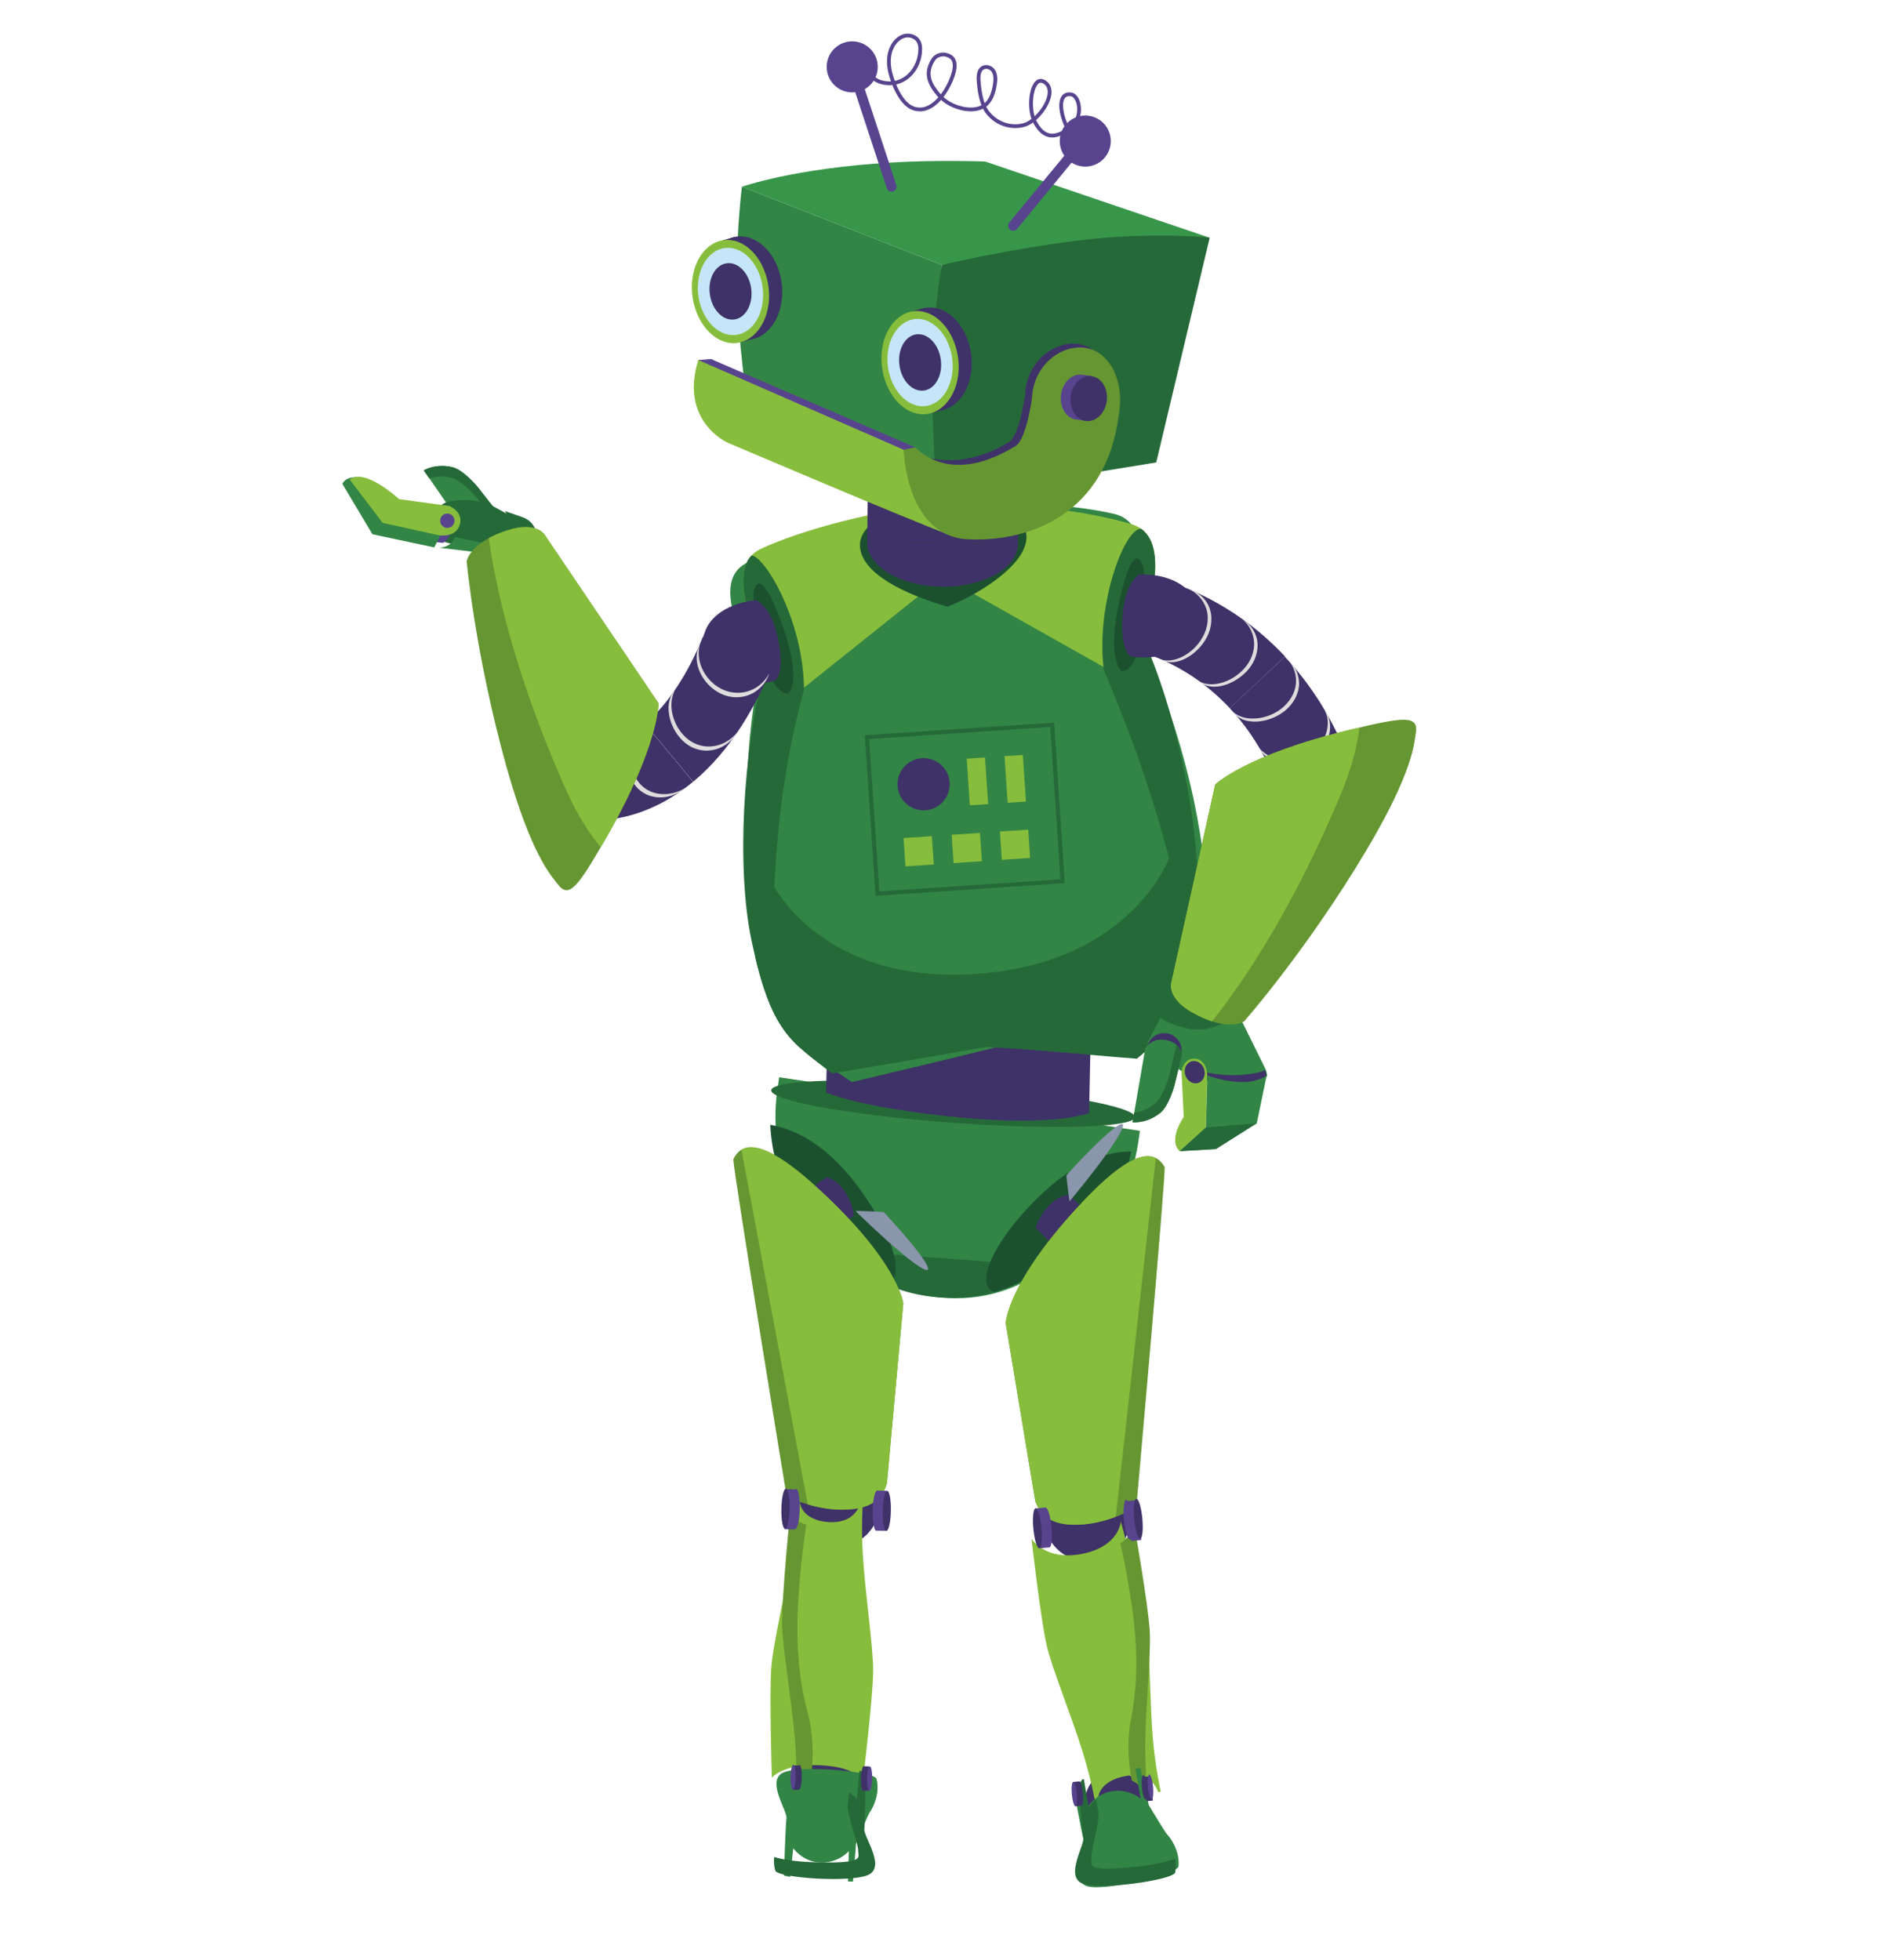 <?xml version="1.0" encoding="utf-8"?>
<!-- Generator: Adobe Illustrator 24.2.1, SVG Export Plug-In . SVG Version: 6.00 Build 0)  -->
<svg version="1.1" xmlns="http://www.w3.org/2000/svg" xmlns:xlink="http://www.w3.org/1999/xlink" x="0px" y="0px"
	 viewBox="0 0 1336.9 1389.3" style="enable-background:new 0 0 1336.9 1389.3;" xml:space="preserve">
<style type="text/css">
	.st0{fill:#58448E;}
	.st1{fill:#328545;}
	.st2{fill:#266939;}
	.st3{clip-path:url(#SVGID_3_);fill:#266939;}
	.st4{clip-path:url(#SVGID_3_);fill:#328545;}
	.st5{fill:#87BD3C;}
	.st6{clip-path:url(#SVGID_4_);fill:#328545;}
	.st7{clip-path:url(#SVGID_4_);fill:#266939;}
	.st8{clip-path:url(#SVGID_4_);fill:#1C5130;}
	.st9{fill:#3F3268;}
	.st10{clip-path:url(#SVGID_5_);fill:#328545;}
	.st11{clip-path:url(#SVGID_5_);fill:#87BD3C;}
	.st12{clip-path:url(#SVGID_5_);fill:#1C5130;}
	.st13{clip-path:url(#SVGID_5_);fill:#266939;}
	.st14{clip-path:url(#SVGID_5_);fill:#328545;stroke:#266939;stroke-width:2.93;stroke-miterlimit:10;}
	.st15{clip-path:url(#SVGID_5_);}
	.st16{fill:#DDDDDD;}
	.st17{clip-path:url(#SVGID_6_);fill:#669632;}
	.st18{clip-path:url(#SVGID_6_);fill:#87BD3C;}
	.st19{clip-path:url(#SVGID_6_);fill:#8A96AB;}
	.st20{clip-path:url(#SVGID_7_);fill:#87BD3C;}
	.st21{clip-path:url(#SVGID_7_);fill:#669632;}
	.st22{clip-path:url(#SVGID_8_);fill:#328545;}
	.st23{clip-path:url(#SVGID_8_);fill:#266939;}
	.st24{clip-path:url(#SVGID_9_);fill:#669632;}
	.st25{clip-path:url(#SVGID_9_);fill:#87BD3C;}
	.st26{clip-path:url(#SVGID_9_);fill:#8A96AB;}
	.st27{clip-path:url(#SVGID_10_);fill:#87BD3C;}
	.st28{clip-path:url(#SVGID_10_);fill:#669632;}
	.st29{clip-path:url(#SVGID_11_);fill:#328545;}
	.st30{clip-path:url(#SVGID_11_);fill:#266939;}
	.st31{clip-path:url(#SVGID_12_);fill:#328545;}
	.st32{clip-path:url(#SVGID_12_);fill:#266939;}
	.st33{clip-path:url(#SVGID_13_);fill:#669632;}
	.st34{clip-path:url(#SVGID_13_);fill:#87BD3C;}
	.st35{clip-path:url(#SVGID_14_);fill:#669632;}
	.st36{clip-path:url(#SVGID_14_);fill:#87BD3C;}
	.st37{fill:#38964A;}
	.st38{fill:#669632;}
	.st39{fill:none;stroke:#58448E;stroke-width:7.114;stroke-linecap:round;stroke-miterlimit:10;}
	.st40{fill:#C5E6F9;}
	.st41{fill:none;stroke:#58448E;stroke-width:2.68;stroke-miterlimit:10;}
</style>
<g id="Sergeant">
</g>
<g id="Elton">
</g>
<g id="Fred">
	<g>
		<g>
			<g>
				<circle class="st0" cx="342.6" cy="370.8" r="12.3"/>
				<g>
					<path class="st1" d="M321,331.2c-12.1-3-20.5,2.2-20.5,2.2l30.3,44.1c0,0,7.1,5.1,15.9-1.2c8.1-5.9,5.7-13.6,5.7-13.6
						l-13.9-17.7C338.4,344.8,328.6,333.1,321,331.2z"/>
					<path class="st2" d="M351.6,370.3c0-0.1-0.1-0.2-0.1-0.2l-13.9-17.7c0,0-9.8-11.8-17.5-13.7c-6.7-1.7-12.2-0.8-15.9,0.3
						l-3.9-5.6c0,0,8.5-5.2,20.5-2.2c7.6,1.9,17.5,13.7,17.5,13.7l13.9,17.7C352.4,362.6,353.5,366.2,351.6,370.3z"/>
				</g>
			</g>
			<g>
				<defs>
					<path id="SVGID_2_" d="M370.9,366.8l-31.4-11c0,0-26.9,1.1-29.7,8.9c-4.3,11.8,2,23.6,2,23.6l52.8,6.3
						c7.6,0.9,14.6-4.3,15.8-11.9v0C381.4,375.9,377.4,369.2,370.9,366.8z"/>
				</defs>
				<clipPath id="SVGID_3_">
					<use xlink:href="#SVGID_2_"  style="overflow:visible;"/>
				</clipPath>
				
					<rect x="305.5" y="356.7" transform="matrix(0.986 0.165 -0.165 0.986 66.898 -51.635)" class="st3" width="77.9" height="41"/>
				<path class="st4" d="M309.7,388.3c0,0,10.1,0.7,12.8-7.7l59.6,12.8l-3.7,8.6L309.7,388.3z"/>
				<path class="st3" d="M393.9,365l-39.6-7.1c0,0,10.9,10.4,8.7,23.8c-2,12-9,16.4-9,16.4l33.5,4.8L393.9,365z"/>
			</g>
			<path class="st0" d="M313.9,384.8l-12.9-1.5l15.5-21.7c0,0,5.1,1.2,4.3,9.6S316.3,383.9,313.9,384.8z"/>
			<path class="st1" d="M307.8,388l-43.8-9.3L242.7,343c0,0,2-5.9,12.3-4.5c10.3,1.4,28.1,26.4,28.1,26.4l34.9,3.5L307.8,388z"/>
			<path class="st5" d="M311,379.4c0,0,12.2,2.3,15-7.8c2.4-8.8-7.3-12.9-7.3-12.9l-35.8-4.9c0,0-24.2-22.5-35-13.9l23.3,30.7
				L311,379.4z"/>
			<circle class="st0" cx="317.1" cy="369.1" r="5.1"/>
		</g>
		<g>
			<g>
				<defs>
					<path id="SVGID_1_" d="M665.6,919.6L665.6,919.6c-26.7-2-46.2-11.5-64-26.8c-19.9-17-44.2-41.6-51.5-69
						c-3.6-13.6-5-27.9-3.9-42.7l0.6-8.5l257.9,19l-0.6,8.5c-1.1,15.1-4.8,29.3-10.5,42.4c-9.3,21.2-31.8,38.7-48.7,52.1
						C722.9,912.3,697.4,921.9,665.6,919.6z"/>
				</defs>
				<clipPath id="SVGID_4_">
					<use xlink:href="#SVGID_1_"  style="overflow:visible;"/>
				</clipPath>
				
					<rect x="529.9" y="764.4" transform="matrix(0.997 7.364547e-02 -7.364547e-02 0.997 64.053 -46.931)" class="st6" width="277.1" height="161.4"/>
				<polygon class="st7" points="607.3,887.4 725.6,896.1 747.7,953.3 591.6,941.8 				"/>
				<path class="st8" d="M766.8,880.9c-27.5,26.9-56.8,41.6-65.4,32.8c-8.6-8.8,6.7-37.8,34.2-64.7c27.5-26.9,49.4-32.4,65.4-32.8
					C813.4,816,794.3,854,766.8,880.9z"/>
				<path class="st8" d="M571.5,866.5c23.3,30.7,50.1,49.5,59.9,42s-1.1-38.3-24.4-69c-23.3-30.7-46-39.4-59.9-42
					C535.1,795.2,548.3,835.9,571.5,866.5z"/>
			</g>
			
				<ellipse transform="matrix(7.364547e-02 -0.997 0.997 7.364547e-02 -154.024 1398.504)" class="st2" cx="675.8" cy="782.2" rx="13.5" ry="129.3"/>
			<path class="st9" d="M790,879.4c0,0-3.9,9.5-9.5,14.6c-5.4,4.9-14.2,8.8-14.2,8.8l-32.1-32.5c0,0,1.6-7.8,9.8-16.2
				c6.9-7.2,14-7.2,14-7.2L790,879.4z"/>
			<path class="st9" d="M548.6,860.9c0,0,2.2,10,6.9,16.1c4.4,5.8,12.5,11.1,12.5,11.1l37.2-26.5c0,0-0.3-7.9-6.8-17.7
				c-5.6-8.3-12.5-9.5-12.5-9.5L548.6,860.9z"/>
		</g>
		<path class="st9" d="M772,788.9c0,0-22.7,9.9-92.5,3.1c-70.4-6.8-93.9-17.6-93.9-17.6l1.3-61.2l186.6,4.1L772,788.9z"/>
		<g>
			<g>
				<defs>
					<path id="SVGID_29_" d="M849.1,645.5c-2.4,62.8-7.8,75.9-43.3,104.9c-24.1-1.6-62.6-5.9-106.8-8.3
						c-45.9,8.3-85.7,14.7-109.2,18.8c-29.1-22.7-43.3-28.8-57.1-94.3c-10.8-51.4-6.1-134.6,9.5-193.8c-7-27.3-28.9-71.4-3.2-83.6
						c27.8-13.2,84.6-28.9,131.7-32c39.2-2.6,100.5,4.7,131.6,14.4c28.4,8.9,12.4,54.2,9.1,83.2
						C836.5,512.3,851.2,591.4,849.1,645.5z"/>
				</defs>
				<clipPath id="SVGID_5_">
					<use xlink:href="#SVGID_29_"  style="overflow:visible;"/>
				</clipPath>
				
					<rect x="487.7" y="333" transform="matrix(0.998 -6.665778e-02 6.665778e-02 0.998 -35.449 46.961)" class="st10" width="396.7" height="443.3"/>
				<polygon class="st11" points="565.3,491.1 668.5,408.7 788.4,476.2 853.1,415.9 782.3,332.9 532.1,350.6 519.9,459.6 				"/>
				<path class="st12" d="M727.6,379.6c1.3,18.9-30.1,40-55.9,50.5c-31.2-9.1-60.8-23.7-62.1-42.6s31-30.6,57.1-32.4
					C692.8,353.3,726.3,360.6,727.6,379.6z"/>
				<path class="st13" d="M520.4,424.7c0,0,3.4-36.3,14.5-30.2c11.1,6.1,35,49.5,35,94.8c-20.4,74-20.8,134.4-23.1,187.6
					c0,0,5.5,57.6,34.5,83.4c29,25.8-79.1-24.4-79.1-24.4l-14.4-157.4L520.4,424.7z"/>
				<path class="st13" d="M821.6,404.1c0,0,2.5-27.9-12.2-29.4c-12.6-1.2-33,55.5-26.9,100.4c30,70.6,47.5,129.8,56.8,182.3
					c0,0-6.8,58.4-32.1,87.9c-25.3,29.5,60.1-33.7,60.1-33.7l-7-157.9L821.6,404.1z"/>
				<path class="st12" d="M559,491.5c0,0,11.1-9-7.1-55.6c-11.2-28.6-16.2-24.2-17.7-16.4C532.8,427.5,541.6,493.7,559,491.5z"/>
				<path class="st12" d="M795.2,475.8c0,0-12.2-7.5-0.3-56c7.3-29.9,12.9-26.2,15.3-18.6c1.2,3.6,1.8,20.7,0.2,37.6
					C808.8,457.3,804.4,475.6,795.2,475.8z"/>
				<path class="st13" d="M884.1,753.8l-371.7,24.8l35.3-152c0,0,34.6,71,143.5,63.8c111.2-7.4,137.7-82.6,137.7-82.6L884.1,753.8z"
					/>
				
					<rect x="618" y="517.9" transform="matrix(0.998 -6.665778e-02 6.665778e-02 0.998 -36.702 46.857)" class="st14" width="131.5" height="111.1"/>
				<g class="st15">
					<circle class="st9" cx="654.7" cy="555.9" r="18.5"/>
					
						<rect x="686.2" y="537.2" transform="matrix(0.998 -6.665778e-02 6.665778e-02 0.998 -35.371 47.404)" class="st5" width="13" height="33.1"/>
					
						<rect x="713" y="535.4" transform="matrix(0.998 -6.665778e-02 6.665778e-02 0.998 -35.191 49.189)" class="st5" width="13" height="33.1"/>
					
						<rect x="641" y="593.2" transform="matrix(0.998 -6.665778e-02 6.665778e-02 0.998 -38.761 44.739)" class="st5" width="20.1" height="20.1"/>
					
						<rect x="675.1" y="590.9" transform="matrix(0.998 -6.665778e-02 6.665778e-02 0.998 -38.533 47.01)" class="st5" width="20.1" height="20.1"/>
					
						<rect x="709.3" y="588.6" transform="matrix(0.998 -6.665778e-02 6.665778e-02 0.998 -38.306 49.28)" class="st5" width="20.1" height="20.1"/>
				</g>
			</g>
			<path class="st9" d="M807.7,407.2c0,0-8.8,4.2-11.4,24.1c-2.6,20,1.4,31.1,4.5,33.5c3.1,2.4,40.5,3.8,46.8-18.7
				C855.1,419.3,832.3,406.5,807.7,407.2z"/>
			<path class="st9" d="M535.8,425.4c0,0,9.3,3,14.5,22.4s2.7,31,0,33.8c-2.7,2.8-39.7,9.1-48.9-12.3
				C490.4,443.7,511.3,428,535.8,425.4z"/>
		</g>
		<g>
			<g>
				<path class="st9" d="M722.9,278.4c0-0.1,0-0.1,0-0.2c0.2-17-23.5-31-53-31.4c-29.5-0.4-53.6,13.1-53.8,30.1c0,0.1,0,0.1,0,0.2
					L722.9,278.4z"/>
			</g>
			<g>
				
					<rect x="615.2" y="277.9" transform="matrix(1.255882e-02 -1 1 1.255882e-02 329.081 995.981)" class="st9" width="107.2" height="106.9"/>
				<g>
					<path class="st16" d="M722.8,285.3c1.3,8.1-3.9,16.6-14.1,22.6c-10,6.1-24.8,9.6-39.7,9.4c-14.9-0.2-29.6-4-39.5-10.4
						c-10.1-6.3-15-14.9-13.5-23c1.2,8.1,7.5,15.6,17.2,20.9c9.7,5.3,22.7,8.5,35.8,8.6c13.1,0.2,26.2-2.6,36-7.7
						C714.9,300.7,721.4,293.4,722.8,285.3z"/>
				</g>
				<g>
					<path class="st16" d="M722.2,337.4c1.3,8.1-3.9,16.6-14.1,22.6c-10,6.1-24.8,9.6-39.7,9.4c-14.9-0.2-29.6-4-39.5-10.4
						c-10.1-6.3-15-14.9-13.5-23c1.2,8.1,7.5,15.6,17.2,20.9c9.7,5.3,22.7,8.5,35.8,8.6c13.1,0.2,26.2-2.6,36-7.7
						C714.2,352.7,720.8,345.4,722.2,337.4z"/>
				</g>
			</g>
			<g>
				<path class="st9" d="M721.5,385.6c0,0.1,0,0.1,0,0.2c-0.2,17-24.3,30.4-53.8,30.1c-29.5-0.4-53.2-14.4-53-31.4
					c0-0.1,0-0.1,0-0.2L721.5,385.6z"/>
			</g>
		</g>
		<g>
			<circle class="st9" cx="588.2" cy="1267" r="20.9"/>
			<circle class="st9" cx="592.9" cy="1066" r="30.6"/>
			<g>
				<defs>
					<path id="SVGID_31_" d="M628.7,1051.4l11.6-127.5c0,0-3.2-29.5-61.6-82.6c-30.9-28.1-51.1-36.1-58.9-19.5
						c0.4,10.4,37.8,238.8,37.8,238.8s20.7,10.8,43.5,9.4C615.8,1069.1,625,1064.1,628.7,1051.4z"/>
				</defs>
				<clipPath id="SVGID_6_">
					<use xlink:href="#SVGID_31_"  style="overflow:visible;"/>
				</clipPath>
				<polygon class="st17" points="654.5,928.7 620.5,828.1 532.2,796.2 504.2,825.6 552.1,1066.2 594.9,1080.9 628.4,1076.7 				"/>
				<path class="st18" d="M522.3,797.3l51.3,274.4l69.2-4.1l14.3-183.5c0,0-9.3-26.7-41.4-53.8C595.1,812.9,522.3,797.3,522.3,797.3
					z"/>
				
					<ellipse transform="matrix(0.709 -0.705 0.705 0.709 -420.293 670.283)" class="st19" cx="602.5" cy="844.7" rx="7.1" ry="78.4"/>
			</g>
			<g>
				<defs>
					<path id="SVGID_33_" d="M564.3,1271.7c0,0,0.9,0,1.8-0.3c0.8-6.8,6.5-15.8,21.6-15.4c15.3,0.4,21.7,8.7,21.4,15.7
						c1.3,1,2.3,1,2.3,1s-0.2-16.8,2.6-38.7c3.6-28.2,11.7-64.6,12.6-81.5c1.1-19.6-2.1-78.5-2.1-78.5s-7.5,10.2-33.8,9.6
						c-27.4-0.6-30.7-11-30.7-11s-5.8,58.7-5.6,78.3c0.2,17.1,6.7,53.6,9.1,82C565.3,1254.6,564.3,1271.7,564.3,1271.7z"/>
				</defs>
				<clipPath id="SVGID_7_">
					<use xlink:href="#SVGID_33_"  style="overflow:visible;"/>
				</clipPath>
				
					<rect x="531.5" y="1048.5" transform="matrix(-1 -2.204057e-02 2.204057e-02 -1 1147.976 2347.883)" class="st20" width="110.8" height="238.2"/>
				<path class="st21" d="M572.1,1077.3c0,0-2.9,17.2-4.7,37.5c-1.7,19.4-5.8,58.5,5,98.7c10.8,40.1-5.6,79.6-5.6,79.6l-12-29.4
					l-11.2-199.9L572.1,1077.3z"/>
			</g>
			<g>
				
					<rect x="556.5" y="1055.4" transform="matrix(1 2.204057e-02 -2.204057e-02 1 23.711 -12.085)" class="st0" width="7.2" height="28.4"/>
				
					<ellipse transform="matrix(2.204057e-02 -1 1 2.204057e-02 -524.988 1602.361)" class="st9" cx="556.5" cy="1069.5" rx="14.2" ry="2.9"/>
				
					<ellipse transform="matrix(2.204057e-02 -1 1 2.204057e-02 -518.136 1609.682)" class="st0" cx="563.7" cy="1069.7" rx="14.2" ry="2.9"/>
			</g>
			<g>
				
					<rect x="621.2" y="1056.8" transform="matrix(-1 -2.204057e-02 2.204057e-02 -1 1225.849 2155.594)" class="st0" width="7.2" height="28.4"/>
				
					<ellipse transform="matrix(2.204057e-02 -1 1 2.204057e-02 -456.349 1675.697)" class="st9" cx="628.3" cy="1071.1" rx="14.2" ry="2.9"/>
				
					<ellipse transform="matrix(2.204057e-02 -1 1 2.204057e-02 -463.201 1668.376)" class="st0" cx="621.2" cy="1071" rx="14.2" ry="2.9"/>
			</g>
			<g>
				<defs>
					<path id="SVGID_35_" d="M607.4,1275.4c0,0-6.6-9-18.3-9.6c-13.6-0.8-21.1,8.5-21.1,8.5l0.1-21.5l-3.5-0.1l-1.6,27
						c0,0-7.9,20.4-9.1,22.2c-4.8,7.4-6.5,17-4.3,24.1c1.6,5.2,56.5,9,67,2.4s-4.5-26.6-3.9-31.9c0.6-5.3,0.9-40.6,0.9-40.6
						l-4.4-0.8L607.4,1275.4z"/>
				</defs>
				<clipPath id="SVGID_8_">
					<use xlink:href="#SVGID_35_"  style="overflow:visible;"/>
				</clipPath>
				
					<rect x="546.7" y="1250.9" transform="matrix(-1 -2.204057e-02 2.204057e-02 -1 1141.618 2598.925)" class="st22" width="76.8" height="84.6"/>
				<path class="st23" d="M542.1,1312.8c0,0,4.4,6.6,38.1,7.3c33.7,0.7,28-3.6,28.1-8.5c0.1-4.9-8.3-26.3-7.4-32.9
					s3.3-31.4,3.3-31.4l16.1,20.5l14.1,66.1l-94-1.1L542.1,1312.8z"/>
			</g>
			<g>
				
					<rect x="561.8" y="1251.1" transform="matrix(1 2.204057e-02 -2.204057e-02 1 27.904 -12.125)" class="st9" width="4.4" height="17.3"/>
				
					<ellipse transform="matrix(2.204057e-02 -1 1 2.204057e-02 -710.001 1793.696)" class="st0" cx="561.8" cy="1259.8" rx="8.7" ry="1.8"/>
				
					<ellipse transform="matrix(2.204057e-02 -1 1 2.204057e-02 -705.823 1798.16)" class="st9" cx="566.2" cy="1259.9" rx="8.7" ry="1.8"/>
			</g>
			<g>
				
					<rect x="611.7" y="1252.2" transform="matrix(-1 -2.204057e-02 2.204057e-02 -1 1199.942 2535.059)" class="st9" width="4.4" height="17.3"/>
				
					<ellipse transform="matrix(2.204057e-02 -1 1 2.204057e-02 -658.128 1849.119)" class="st0" cx="616.1" cy="1261" rx="8.7" ry="1.8"/>
				
					<ellipse transform="matrix(2.204057e-02 -1 1 2.204057e-02 -662.305 1844.655)" class="st9" cx="611.7" cy="1260.9" rx="8.7" ry="1.8"/>
			</g>
		</g>
		<g>
			<circle class="st9" cx="790.2" cy="1276.3" r="20.9"/>
			<circle class="st9" cx="770.7" cy="1076.1" r="30.6"/>
			<g>
				<defs>
					<path id="SVGID_37_" d="M733.9,1064.2l-21-126.3c0,0,1-29.7,55.4-86.9c28.7-30.3,48.3-39.8,57.3-23.7
						c0.4,10.4-20.1,241-20.1,241s-19.9,12.3-42.7,12.5C748.1,1080.9,738.5,1076.6,733.9,1064.2z"/>
				</defs>
				<clipPath id="SVGID_9_">
					<use xlink:href="#SVGID_37_"  style="overflow:visible;"/>
				</clipPath>
				<polygon class="st24" points="699.1,943.8 725.6,840.9 811.3,802.6 841.4,829.9 811.4,1073.3 769.8,1091.2 736,1089.5 				"/>
				<path class="st25" d="M821.3,803l-31,277.4l-69.4,1l-27.8-182c0,0,7.3-27.3,37.4-56.7C749.9,823.9,821.3,803,821.3,803z"/>
				
					<ellipse transform="matrix(0.651 -0.759 0.759 0.651 -389.923 864.423)" class="st26" cx="744.8" cy="856.1" rx="78.4" ry="7.1"/>
			</g>
			<g>
				<defs>
					<path id="SVGID_39_" d="M813.8,1274c0,0-0.9,0.1-1.9-0.1c-1.3-6.5-7.7-14.9-22.6-13.4c-15.3,1.5-21,10.1-20.2,16.8
						c-1.2,1.1-2.2,1.2-2.2,1.2s-1-16.3-5.4-37.4c-5.6-27.1-16.2-61.9-18.3-78.2c-2.5-18.9-3.5-76.4-3.5-76.4s8,16.7,34.3,14.2
						c27.3-2.6,29.9-20.3,29.9-20.3s10,56.6,11.1,75.7c1,16.6-2.9,52.5-3.2,80.3C811.7,1257.5,813.8,1274,813.8,1274z"/>
				</defs>
				<clipPath id="SVGID_10_">
					<use xlink:href="#SVGID_39_"  style="overflow:visible;"/>
				</clipPath>
				
					<rect x="728.5" y="1058.6" transform="matrix(0.995 -9.554876e-02 9.554876e-02 0.995 -108.645 80.272)" class="st27" width="110.8" height="232"/>
				<path class="st28" d="M792.3,1085.8c0,0,4.1,16.5,7.4,36.1c3.1,18.7,10,56.4,2.1,96.2c-7.9,39.8,11.3,76.9,11.3,76.9l9.9-29.5
					l-3.1-195L792.3,1085.8z"/>
			</g>
			<g>
				
					<rect x="800" y="1063.1" transform="matrix(-0.995 9.554876e-02 -9.554876e-02 -0.995 1706.57 2072.95)" class="st0" width="7.2" height="28.4"/>
				
					<ellipse transform="matrix(0.995 -9.554876e-02 9.554876e-02 0.995 -99.211 82.053)" class="st9" cx="807.2" cy="1077" rx="2.9" ry="14.2"/>
				
					<ellipse transform="matrix(0.995 -9.554876e-02 9.554876e-02 0.995 -99.309 81.374)" class="st0" cx="800" cy="1077.7" rx="2.9" ry="14.2"/>
			</g>
			<g>
				
					<rect x="735.6" y="1069.3" transform="matrix(0.995 -9.554876e-02 9.554876e-02 0.995 -100.147 75.589)" class="st0" width="7.2" height="28.4"/>
				
					<ellipse transform="matrix(0.995 -9.554876e-02 9.554876e-02 0.995 -100.194 75.253)" class="st9" cx="735.7" cy="1083.8" rx="2.9" ry="14.2"/>
				
					<ellipse transform="matrix(0.995 -9.554876e-02 9.554876e-02 0.995 -100.096 75.932)" class="st0" cx="742.8" cy="1083.2" rx="2.9" ry="14.2"/>
			</g>
			<g>
				<defs>
					<path id="SVGID_41_" d="M771.7,1280.9c0,0,5.9-9.4,17.5-11c13.5-1.8,21.7,7,21.7,7l-1.7-21.4l3.5-0.3l3.5,26.8
						c0,0,9.4,19.8,10.7,21.5c5.3,7.1,7.7,16.5,6.1,23.8c-1.2,5.3-55.6,13.2-66.6,7.4c-11-5.8,2.5-26.9,1.5-32.1s-3.9-40.4-3.9-40.4
						l4.3-1.1L771.7,1280.9z"/>
				</defs>
				<clipPath id="SVGID_11_">
					<use xlink:href="#SVGID_41_"  style="overflow:visible;"/>
				</clipPath>
				
					<rect x="756.8" y="1254.7" transform="matrix(0.995 -9.554876e-02 9.554876e-02 0.995 -120.283 81.918)" class="st29" width="76.8" height="84.6"/>
				<path class="st30" d="M839.6,1313.4c0,0-3.9,6.9-37.4,10.1s-28.1-1.5-28.6-6.4s6.4-26.8,4.9-33.4c-1.4-6.5-5.6-31-5.6-31
					l-14.5,21.6l-9.2,67l93.6-8L839.6,1313.4z"/>
			</g>
			<g>
				
					<rect x="811.5" y="1258.6" transform="matrix(-0.995 9.554876e-02 -9.554876e-02 -0.995 1744.869 2451.061)" class="st9" width="4.4" height="17.3"/>
				
					<ellipse transform="matrix(0.995 -9.554876e-02 9.554876e-02 0.995 -117.336 83.756)" class="st0" cx="815.9" cy="1267.1" rx="1.8" ry="8.7"/>
				
					<ellipse transform="matrix(0.995 -9.554876e-02 9.554876e-02 0.995 -117.396 83.342)" class="st9" cx="811.6" cy="1267.5" rx="1.8" ry="8.7"/>
			</g>
			<g>
				
					<rect x="761.8" y="1263.4" transform="matrix(0.995 -9.554876e-02 9.554876e-02 0.995 -118.05 78.822)" class="st9" width="4.4" height="17.3"/>
				
					<ellipse transform="matrix(0.995 -9.554876e-02 9.554876e-02 0.995 -118.079 78.617)" class="st0" cx="761.9" cy="1272.3" rx="1.8" ry="8.7"/>
				
					<ellipse transform="matrix(0.995 -9.554876e-02 9.554876e-02 0.995 -118.019 79.031)" class="st9" cx="766.2" cy="1271.9" rx="1.8" ry="8.7"/>
			</g>
		</g>
		<g>
			<g>
				<g>
					<defs>
						<path id="SVGID_43_" d="M871.6,706.2l25.7,52.1c0,0,1.8,4.9,0.4,6.5c-3.3,3.9-14.3,6.4-35.4,3.2c-29.9-4.6-49-29-49-29
							l24-45.4L871.6,706.2z"/>
					</defs>
					<clipPath id="SVGID_12_">
						<use xlink:href="#SVGID_43_"  style="overflow:visible;"/>
					</clipPath>
					<polygon class="st31" points="838.7,683.9 804,746.2 869.6,775.2 904.5,760.1 872.8,692.6 					"/>
					<path class="st32" d="M830,685.9l-9.7,34.5c0,0,17.4,11.2,33.1,9.2s27.5-13.6,27.5-13.6l-16.1-25.2L830,685.9z"/>
				</g>
				<path class="st9" d="M852.2,759.5c0,0,13.3,3.4,26.7,2.5c16.3-1.2,17.5-3.7,17.5-3.7s2.2,3.7,0.9,5.8
					c-1.3,2.1-13.2,4.4-15.9,4.6s-28.4-3.4-28.4-3.4L852.2,759.5z"/>
				<circle class="st9" cx="825.3" cy="744.6" r="12.3"/>
				<g>
					<path class="st5" d="M855.8,762.3c0,0,0-11.3-8.8-11.9c-7.7-0.6-9.5,8.7-9.5,8.7l1.6,32.7c0,0-11.6,16.1-2.8,24.2l18.5-16.7
						L855.8,762.3z"/>
					<path class="st1" d="M897.9,762.2l-7,33.9l-29,18.3l-25.6,1.5l18.5-16.7l1.1-36.9c0,0,12.7,5,26.4,4.7
						C887.4,766.9,894.5,765.1,897.9,762.2z"/>
					<polygon class="st2" points="891,796.1 854.8,799.2 836.3,816 861.9,814.5 					"/>
				</g>
				<ellipse transform="matrix(0.95 -0.313 0.313 0.95 -195.256 302.978)" class="st9" cx="846.6" cy="760" rx="7" ry="8"/>
				<g>
					<path class="st1" d="M822.4,788.9c-9.7,7.7-19.6,6.6-19.6,6.6l9.1-52.7c0,0,4.4-7.6,15-5.5c9.8,1.9,10.9,10,10.9,10l-5.3,21.9
						C832.6,769.2,828.6,784,822.4,788.9z"/>
					<path class="st2" d="M834,740.6c0,0.1,0,0.2,0,0.2l-5.3,21.9c0,0-4,14.8-10.2,19.7c-5.4,4.3-10.8,5.8-14.5,6.4l-1.2,6.7
						c0,0,9.8,1.2,19.6-6.6c6.2-4.9,10.2-19.7,10.2-19.7l5.3-21.9C837.9,747.3,837.4,743.6,834,740.6z"/>
				</g>
			</g>
			<g>
				<g>
					<g>
						<g>
							<path class="st9" d="M839.2,416.4l-0.1-0.1c-6.5-2.6-13.7-1.8-19.4,1.7c-5.7,3.4-10,9.5-11.2,16.7
								c-1.2,7.3-0.7,14.2,1.2,19.7c1.9,5.5,5.1,9.7,9.7,11.5l0.1,0L839.2,416.4z"/>
						</g>
						<g>
							<path class="st9" d="M871.8,502c-7.4-7.8-15.5-14.9-24.3-21c-8.8-6.1-18.3-11.2-28-15.1l19.8-49.7
								c13.7,5.5,26.6,12.4,38.6,20.7c12,8.2,23.1,17.9,33,28.4L871.8,502z"/>
							<g>
								<path class="st16" d="M844.5,418.5c6.4,2,11.7,7.5,13.4,14.3c1,3.3,1,7,0.4,10.6c-0.6,3.6-2,7.1-3.9,10.2
									c-1.9,3.2-4.4,6-7.1,8.4c-2.7,2.4-5.6,4.2-8.5,5.5c-5.8,2.5-11.4,2.6-15.5,0.1c4.6,1.3,10,0.4,15.2-2.3
									c5.2-2.7,10.3-7.3,13.6-13c3.4-5.6,4.8-12.4,3.6-18.6C854.3,427.4,850.3,421.8,844.5,418.5z"/>
							</g>
							<g>
								<path class="st16" d="M881.4,439.6c5.7,3.3,9.7,9.8,10,16.8c0.2,3.5-0.5,7-1.8,10.4c-1.4,3.4-3.5,6.5-6,9.2
									c-2.6,2.7-5.6,4.9-8.7,6.7c-3.1,1.7-6.4,3-9.5,3.6c-6.2,1.2-11.7,0.1-15.2-3.3c2.1,1.2,4.6,1.8,7.2,2
									c2.6,0.2,5.4-0.2,8.2-0.9c5.6-1.5,11.6-5,16-9.8c4.5-4.8,7.3-11.1,7.4-17.5c0-3.2-0.6-6.3-1.9-9.3
									C885.8,444.4,883.8,441.8,881.4,439.6z"/>
							</g>
						</g>
						<g>
							<path class="st9" d="M905.9,557.5c-8.1-20.8-19.4-39.8-34.2-55.5l39-36.5l1.9,2l1.8,2l3.6,4.1c2.3,2.8,4.5,5.6,6.8,8.5
								c2.1,2.9,4.3,5.8,6.3,8.8l3,4.5c1,1.5,2,3,2.9,4.6c7.5,12.2,13.7,25.1,18.8,38.2L905.9,557.5z"/>
							<g>
								<path class="st16" d="M914.5,469.6c2.4,2.2,4.3,5.1,5.3,8.3c1,3.2,1.4,6.6,0.7,10.1c-1.1,6.9-5.7,13.2-11.8,17.4
									c-6.1,4.2-13.7,6.3-20,6.1c-3.1-0.1-6.1-0.7-8.5-1.8c-2.4-1.2-4.4-2.7-5.7-4.8c3.7,3.2,8.9,4.7,14.9,4.4
									c5.8-0.2,12.4-2.3,17.7-6.1c5.4-3.8,9.5-9.3,11-15.5C919.6,481.7,918.4,474.9,914.5,469.6z"/>
							</g>
							<g>
								<path class="st16" d="M939.1,503.6c1,1.3,1.8,2.7,2.4,4.3c0.6,1.5,1,3.2,1.2,4.8c0.4,3.3,0.1,6.7-1.2,10
									c-2.4,6.5-8,11.9-14.8,14.9c-6.8,3-14.6,3.8-20.8,2.3c-3.1-0.7-5.9-1.9-8.1-3.4c-1.1-0.8-2-1.7-2.8-2.7c-0.8-1-1.5-2-2-3.2
									c0.8,1,1.7,1.9,2.7,2.6c1,0.8,2,1.5,3.2,2.2c2.3,1.2,5.1,2,8,2.5c5.8,0.9,12.6,0,18.6-2.7c6-2.7,11-7.4,13.7-13.2
									c1.3-2.9,1.9-6,2-9.1c0-1.6-0.1-3.2-0.4-4.7C940.3,506.6,939.8,505.1,939.1,503.6z"/>
							</g>
						</g>
						<g>
							<path class="st9" d="M955.8,538.2l0,0.1c1.1,3.1,1.5,6.4,1.2,9.5c-0.1,0.8-0.2,1.6-0.4,2.3c-0.2,0.8-0.4,1.5-0.7,2.3
								c-0.5,1.5-1.2,2.9-2.1,4.3c-3.3,5.5-9,9.7-16.1,11.7c-7.1,2-14.2,1.6-19.9-0.4c-1.4-0.5-2.8-1.1-4-1.8
								c-0.6-0.4-1.2-0.7-1.8-1.1c-0.6-0.4-1.1-0.8-1.6-1.2c-2.1-1.7-3.6-3.9-4.5-6.4l0-0.1L955.8,538.2z"/>
						</g>
					</g>
				</g>
			</g>
			<g>
				<defs>
					<path id="SVGID_45_" d="M882,723.9c0,0-10.9,8.2-36.5-6c-18.4-10.2-15.3-21.1-15.3-21.1l31.2-140.7c0,0,21.8-21.2,95.9-38.9
						c37.5-9,48.4-10.5,46.3,2.4c-1.2,7.1-1.6,27.2-35.7,84.2C926,673.9,882,723.9,882,723.9z"/>
				</defs>
				<clipPath id="SVGID_13_">
					<use xlink:href="#SVGID_45_"  style="overflow:visible;"/>
				</clipPath>
				<polygon class="st33" points="1022.7,505.2 989.7,601.4 885.7,740.5 801.7,708.4 834.9,535.6 956.5,462.9 				"/>
				<path class="st34" d="M860.8,519.6c-22.4,21-49,211.1-49,211.1l33.2,9.7c0,0,53.9-54.1,105.4-177.4c18.5-44.2,13.3-68,13.3-68
					S883.3,498.6,860.8,519.6z"/>
			</g>
		</g>
		<g>
			<g>
				<g>
					<g>
						<path class="st9" d="M547.7,471.7l0.1-0.1c2.9-7.1,2.4-14.7-0.7-20.9c-3.1-6.2-8.7-11-15.8-12.9c-7.1-1.9-14.2-1.2-20.1,1.2
							c-5.9,2.5-10.5,6.7-12.9,12.5l0,0.1L547.7,471.7z"/>
					</g>
					<g>
						<path class="st9" d="M457.2,513c8.6-7.1,16.4-16.5,23.3-27.1c6.9-10.5,12.8-22.2,17.7-34.4l49.5,20.2
							c-6.1,14.9-13.4,29.4-22.4,43.4c-9.1,13.9-20,27.4-33.9,39L457.2,513z"/>
						<g>
							<path class="st16" d="M545.3,477.4c-2.3,7-8,13-15,15.4c-7,2.6-15,1.6-21.4-2.2c-6.4-3.7-11.4-9.9-13.6-16.3
								c-2.3-6.4-1.9-13,1-18.2c-1.8,5.7-1.2,11.9,1.3,17.6c2.5,5.7,7.1,11,12.8,14.1c5.7,3.2,12.7,4.2,19.1,2.4
								C535.9,488.5,541.8,483.9,545.3,477.4z"/>
						</g>
						<g>
							<path class="st16" d="M522.5,519.2c-3.7,6.6-10.9,11.7-18.4,12.6c-3.8,0.6-7.6,0.1-11.1-1.1c-3.5-1.2-6.7-3.3-9.3-5.9
								c-5.3-5.2-8.6-12.3-9.5-18.9c-1-6.6,0.5-12.6,4.3-16.9c-2.6,5-3.2,10.9-1.9,16.9c1.3,6,4.5,12.1,9.3,16.6
								c4.8,4.5,11.3,7.1,18.1,6.6C510.8,528.7,517.7,525.1,522.5,519.2z"/>
						</g>
					</g>
					<g>
						<path class="st9" d="M398.9,526c21.9,5.8,41,1.5,58.2-13l34.2,41.1c-6.9,5.8-14.6,11-23,15.4c-8.4,4.3-17.5,7.8-27,9.8
							c-9.4,2.1-19.1,3-28.6,2.6c-9.4-0.4-18.6-1.9-27.3-4.1L398.9,526z"/>
						<g>
							<path class="st16" d="M485.9,558.4c-3.1,2.7-7,4.8-11.1,5.9c-1,0.3-2.1,0.5-3.1,0.7c-1,0.1-2.1,0.2-3.1,0.2c-1,0-2,0-3-0.1
								c-1-0.1-2-0.3-3-0.5c-1.9-0.4-3.8-1.1-5.5-2.1c-1.7-0.9-3.2-2-4.6-3.3c-2.7-2.6-4.7-5.8-6-9.3c-1.3-3.5-1.9-7.2-2.1-10.8
								c-0.1-1.8,0-3.6,0.1-5.3c0.2-1.7,0.4-3.3,0.7-4.9c1.3-6.3,4.1-10.8,8.5-13.3c-3.5,3.5-5.6,8.4-6.4,14.3
								c-0.8,5.9-0.5,12.7,2.1,18.8c2.4,6.1,7.4,11.2,14.2,13.2C470.4,564,478.9,562.9,485.9,558.4z"/>
						</g>
						<g>
							<path class="st16" d="M435.8,580.3c-2.1,0.5-4.3,0.8-6.5,0.8c-1.1,0-2.2,0-3.3-0.1c-1.1-0.1-2.2-0.3-3.2-0.6
								c-1.1-0.2-2.1-0.5-3.1-0.9c-1-0.4-2-0.8-2.9-1.3s-1.8-1-2.6-1.5c-0.8-0.6-1.6-1.2-2.3-1.9c-3-2.6-5-6-6.2-9.5
								c-1.2-3.5-1.4-7.3-0.9-11c0.5-3.7,1.7-7.2,3.3-10.5c1.6-3.2,3.6-6.1,5.7-8.5c0.5-0.6,1.1-1.2,1.6-1.7
								c0.5-0.6,1.1-1.1,1.6-1.5c0.5-0.5,1.1-0.9,1.6-1.3c0.5-0.4,1.1-0.8,1.6-1.1c0.5-0.3,1.1-0.6,1.7-0.8c0.5-0.3,1.1-0.5,1.7-0.7
								c1.1-0.3,2.2-0.5,3.4-0.5c-1.1,0.3-2.1,0.9-3.1,1.4c-1,0.6-2,1.3-3,2.1c-2,1.6-3.9,3.6-5.7,6c-1.8,2.3-3.4,5.1-4.7,8.1
								c-1.3,2.9-2.2,6.1-2.5,9.4c-0.4,3.3-0.1,6.6,0.9,9.8c1,3.2,2.7,6.1,5.2,8.7c2.5,2.5,5.7,4.6,9.5,5.8c1.9,0.7,3.9,1.1,6,1.3
								C431.4,580.6,433.6,580.5,435.8,580.3z"/>
						</g>
					</g>
					<g>
						<path class="st9" d="M385.5,577.7l-0.2,0c-8.3-2.2-14.5-7.7-17.3-14.1c-2.9-6.5-2.7-13.8,0.5-20.4c3.2-6.7,8.5-11.5,14-14.5
							c5.5-2.9,11.2-4,16.3-2.7l0.1,0L385.5,577.7z"/>
					</g>
				</g>
			</g>
		</g>
		<g>
			<defs>
				<path id="SVGID_47_" d="M330.8,398c0,0,1.6-13.5,29.5-22.3c20-6.3,25.8,3.4,25.8,3.4l80.7,119.4c0,0,0.4,30.4-37.7,96.4
					c-19.3,33.4-25.7,42.4-33.6,32c-4.4-5.8-18.7-19.9-36.6-83.8C336.9,464.3,330.8,398,330.8,398z"/>
			</defs>
			<clipPath id="SVGID_14_">
				<use xlink:href="#SVGID_47_"  style="overflow:visible;"/>
			</clipPath>
			<polygon class="st35" points="392.7,650.5 345.6,560.4 316.2,389.2 397.3,350.3 499.9,493.3 469,631.6 			"/>
			<path class="st36" d="M493.7,523.2c0.2-30.7-119.5-180.8-119.5-180.8l-29.9,17.4c0,0,2.1,76.3,56.2,198.5
				c19.4,43.8,40.2,56.4,40.2,56.4S493.5,553.9,493.7,523.2z"/>
		</g>
		<g>
			<path class="st1" d="M525.9,132.4l141.8,55.4l-3.7,165.3l-133.3-58.8c0,0-5.6-39.2-7.8-73.6C520.2,178.3,525.9,132.4,525.9,132.4
				z"/>
			<path class="st37" d="M525.9,132.4l141.8,55.4l189.7-19.3l-159-54c0,0-33.9-1.3-66.4,0.7C562.8,119.2,525.9,132.4,525.9,132.4z"
				/>
			<path class="st2" d="M819.6,327.8l37.9-159.3c0,0-39.7-4.5-92.5,1.9c-51,6.2-97.2,17.4-97.2,17.4s-6.8,33.2-7,77.1
				c-0.1,45.5,3.3,88.2,3.3,88.2L819.6,327.8z"/>
			<path class="st9" d="M765.4,244c-17-3.2-37.8,11.6-38.7,35.8c0,0-4,29.3-11.7,33.7c-7.7,4.4-39.8,24.6-79.2,2.6
				c0,0,1.3,61.4,45.8,63.4c44.6,2,97.9-18.9,106.6-88C792.6,268.5,782.4,247.2,765.4,244z"/>
			<path class="st0" d="M495,255.2l9-0.7l144.8,62.6l-8.3,1.7c0,0-3.9,19.2-4.7,18.8s-131.1-62.1-131.1-62.1L495,255.2z"/>
			<path class="st5" d="M495,255.2l145.6,63.6c0,0,17.9,45.3,33,60.6c-34.5-13-158.2-65.8-158.2-65.8S481.5,298.3,495,255.2z"/>
			<path class="st38" d="M770.2,246.7c-17-3.2-37.8,11.6-38.7,35.8c0,0-4,29.3-11.7,33.7c-7.1,4.1-43,27.2-71.1,1
				c-2.1,0.4-5.4,1-8.1,1.7c0,0,1.3,61.4,45.8,63.4c44.6,2,97.9-18.9,106.6-88C797.4,271.2,787.2,249.9,770.2,246.7z"/>
			<g>
				<path class="st0" d="M777.7,283.1c0.7-5.5-1-10.7-4.1-14l0.3-2.6l-6.9-0.9c0,0-0.1,0-0.1,0c-7.1-0.9-13.7,5.5-14.8,14.3
					c-1.1,8.8,3.7,16.6,10.8,17.5l7,0.9l0.3-2.6C774.1,293.2,777,288.6,777.7,283.1z"/>
				
					<ellipse transform="matrix(0.124 -0.992 0.992 0.124 395.896 1013.259)" class="st9" cx="771.9" cy="282.4" rx="16" ry="12.9"/>
			</g>
			<line class="st39" x1="632" y1="132.3" x2="605.6" y2="52.1"/>
			<line class="st39" x1="718.2" y1="160" x2="764.7" y2="103.5"/>
			<circle class="st0" cx="769.3" cy="100" r="18.1"/>
			<circle class="st0" cx="604.1" cy="47.4" r="18.1"/>
			<g>
				<path class="st9" d="M666.1,219.1c-14.9-5-29,6.8-31.6,26.4s7.5,39.5,22.4,44.5c14.9,5,29-6.8,31.6-26.4
					C691,244.1,680.9,224.1,666.1,219.1z"/>
				<polygon class="st9" points="668.6,290.5 660.2,292.8 646.7,220.7 655.1,218.4 				"/>
				<g>
					<g>
						
							<ellipse transform="matrix(0.991 -0.134 0.134 0.991 -28.536 89.62)" class="st40" cx="652.2" cy="257" rx="25" ry="33.9"/>
						<path class="st5" d="M647.6,292.5c-14.9-5-24.9-25-22.4-44.5s16.7-31.4,31.6-26.4c14.9,5,24.9,25,22.4,44.5
							C676.6,285.7,662.5,297.5,647.6,292.5z M656.1,227c-12.6-4.2-24.5,5.8-26.7,22.3s6.3,33.4,18.9,37.7
							c12.6,4.2,24.5-5.8,26.7-22.3S668.7,231.3,656.1,227z"/>
					</g>
					
						<ellipse transform="matrix(0.991 -0.134 0.134 0.991 -28.536 89.62)" class="st9" cx="652.2" cy="257" rx="14.8" ry="20.1"/>
				</g>
			</g>
			<g>
				<path class="st9" d="M531.7,168.7c-14.9-5-29,6.8-31.6,26.4s7.5,39.5,22.4,44.5c14.9,5,29-6.8,31.6-26.4
					S546.6,173.7,531.7,168.7z"/>
				<polygon class="st9" points="534.2,240.1 525.9,242.4 512.3,170.3 520.7,168 				"/>
				<g>
					<g>
						
							<ellipse transform="matrix(0.991 -0.134 0.134 0.991 -22.995 71.177)" class="st40" cx="517.8" cy="206.6" rx="25" ry="33.9"/>
						<path class="st5" d="M513.2,242.1c-14.9-5-24.9-25-22.4-44.5s16.7-31.4,31.6-26.4c14.9,5,24.9,25,22.4,44.5
							C542.2,235.2,528.1,247.1,513.2,242.1z M521.7,176.6c-12.6-4.2-24.5,5.8-26.7,22.3s6.3,33.4,18.9,37.7
							c12.6,4.2,24.5-5.8,26.7-22.3S534.3,180.8,521.7,176.6z"/>
					</g>
					
						<ellipse transform="matrix(0.991 -0.134 0.134 0.991 -22.995 71.177)" class="st9" cx="517.8" cy="206.6" rx="14.8" ry="20.1"/>
				</g>
			</g>
			<path class="st41" d="M614.1,39.2c-0.3,12.2,3.9,18.5,13.9,19.7c14,1.7,24.2-10.6,24.3-23.9c0-2-0.2-4-1.2-5.7
				c-1.9-3.4-6.4-4.8-10.1-3.8s-6.7,4-8.5,7.5c-2.8,5.4-2.9,11.8-1.6,17.7c1.9,8.3,7.7,23.1,16.6,26.1c14.3,5,26-14.9,28.7-26.1
				c0.8-3.4,1-7.4-1.5-9.8c-1.5-1.4-3.6-2.1-5.7-2.3c-2.5-0.1-5.9,0.9-7.8,4.2c-5.3,9-3,15.8,4,24.2c4.5,5.4,11.1,8.8,18,10.1
				c5,0.9,10.5,0.7,14.6-2.2c4.7-3.3,6.5-9.3,7.4-14.9c0.5-3.2,0.7-6.7-0.9-9.5c-2-3.4-6.9-4.3-9.3-0.9c-1.8,2.6-1.4,6.9-1.1,9.8
				c0.5,6,1.9,14.2,5.4,19.3c6.7,9.4,17.8,12.5,26.9,9.8c10.7-3.2,24.6-23.8,14.1-30.4c-8.8-5.4-12.2,17.5-7,27.8
				s11.3,11.3,16.8,9.5c4.5-1.4,11.1-5.8,13.3-10.7c3.4-7.5,0.7-17.1-4.2-17.8c-15.7-2.2-1.8,37.2,11.2,36.8"/>
		</g>
	</g>
</g>
<g id="Bubbles">
</g>
<g id="Dolores">
</g>
<g id="Dolly">
</g>
<g id="Cosmo">
</g>
<g id="Belle">
</g>
<g id="Rivet">
</g>
<g id="Spring">
</g>
<g id="Eileen">
</g>
<g id="Levi">
</g>
<g id="Oscar">
</g>
<g id="Rex">
</g>
</svg>

